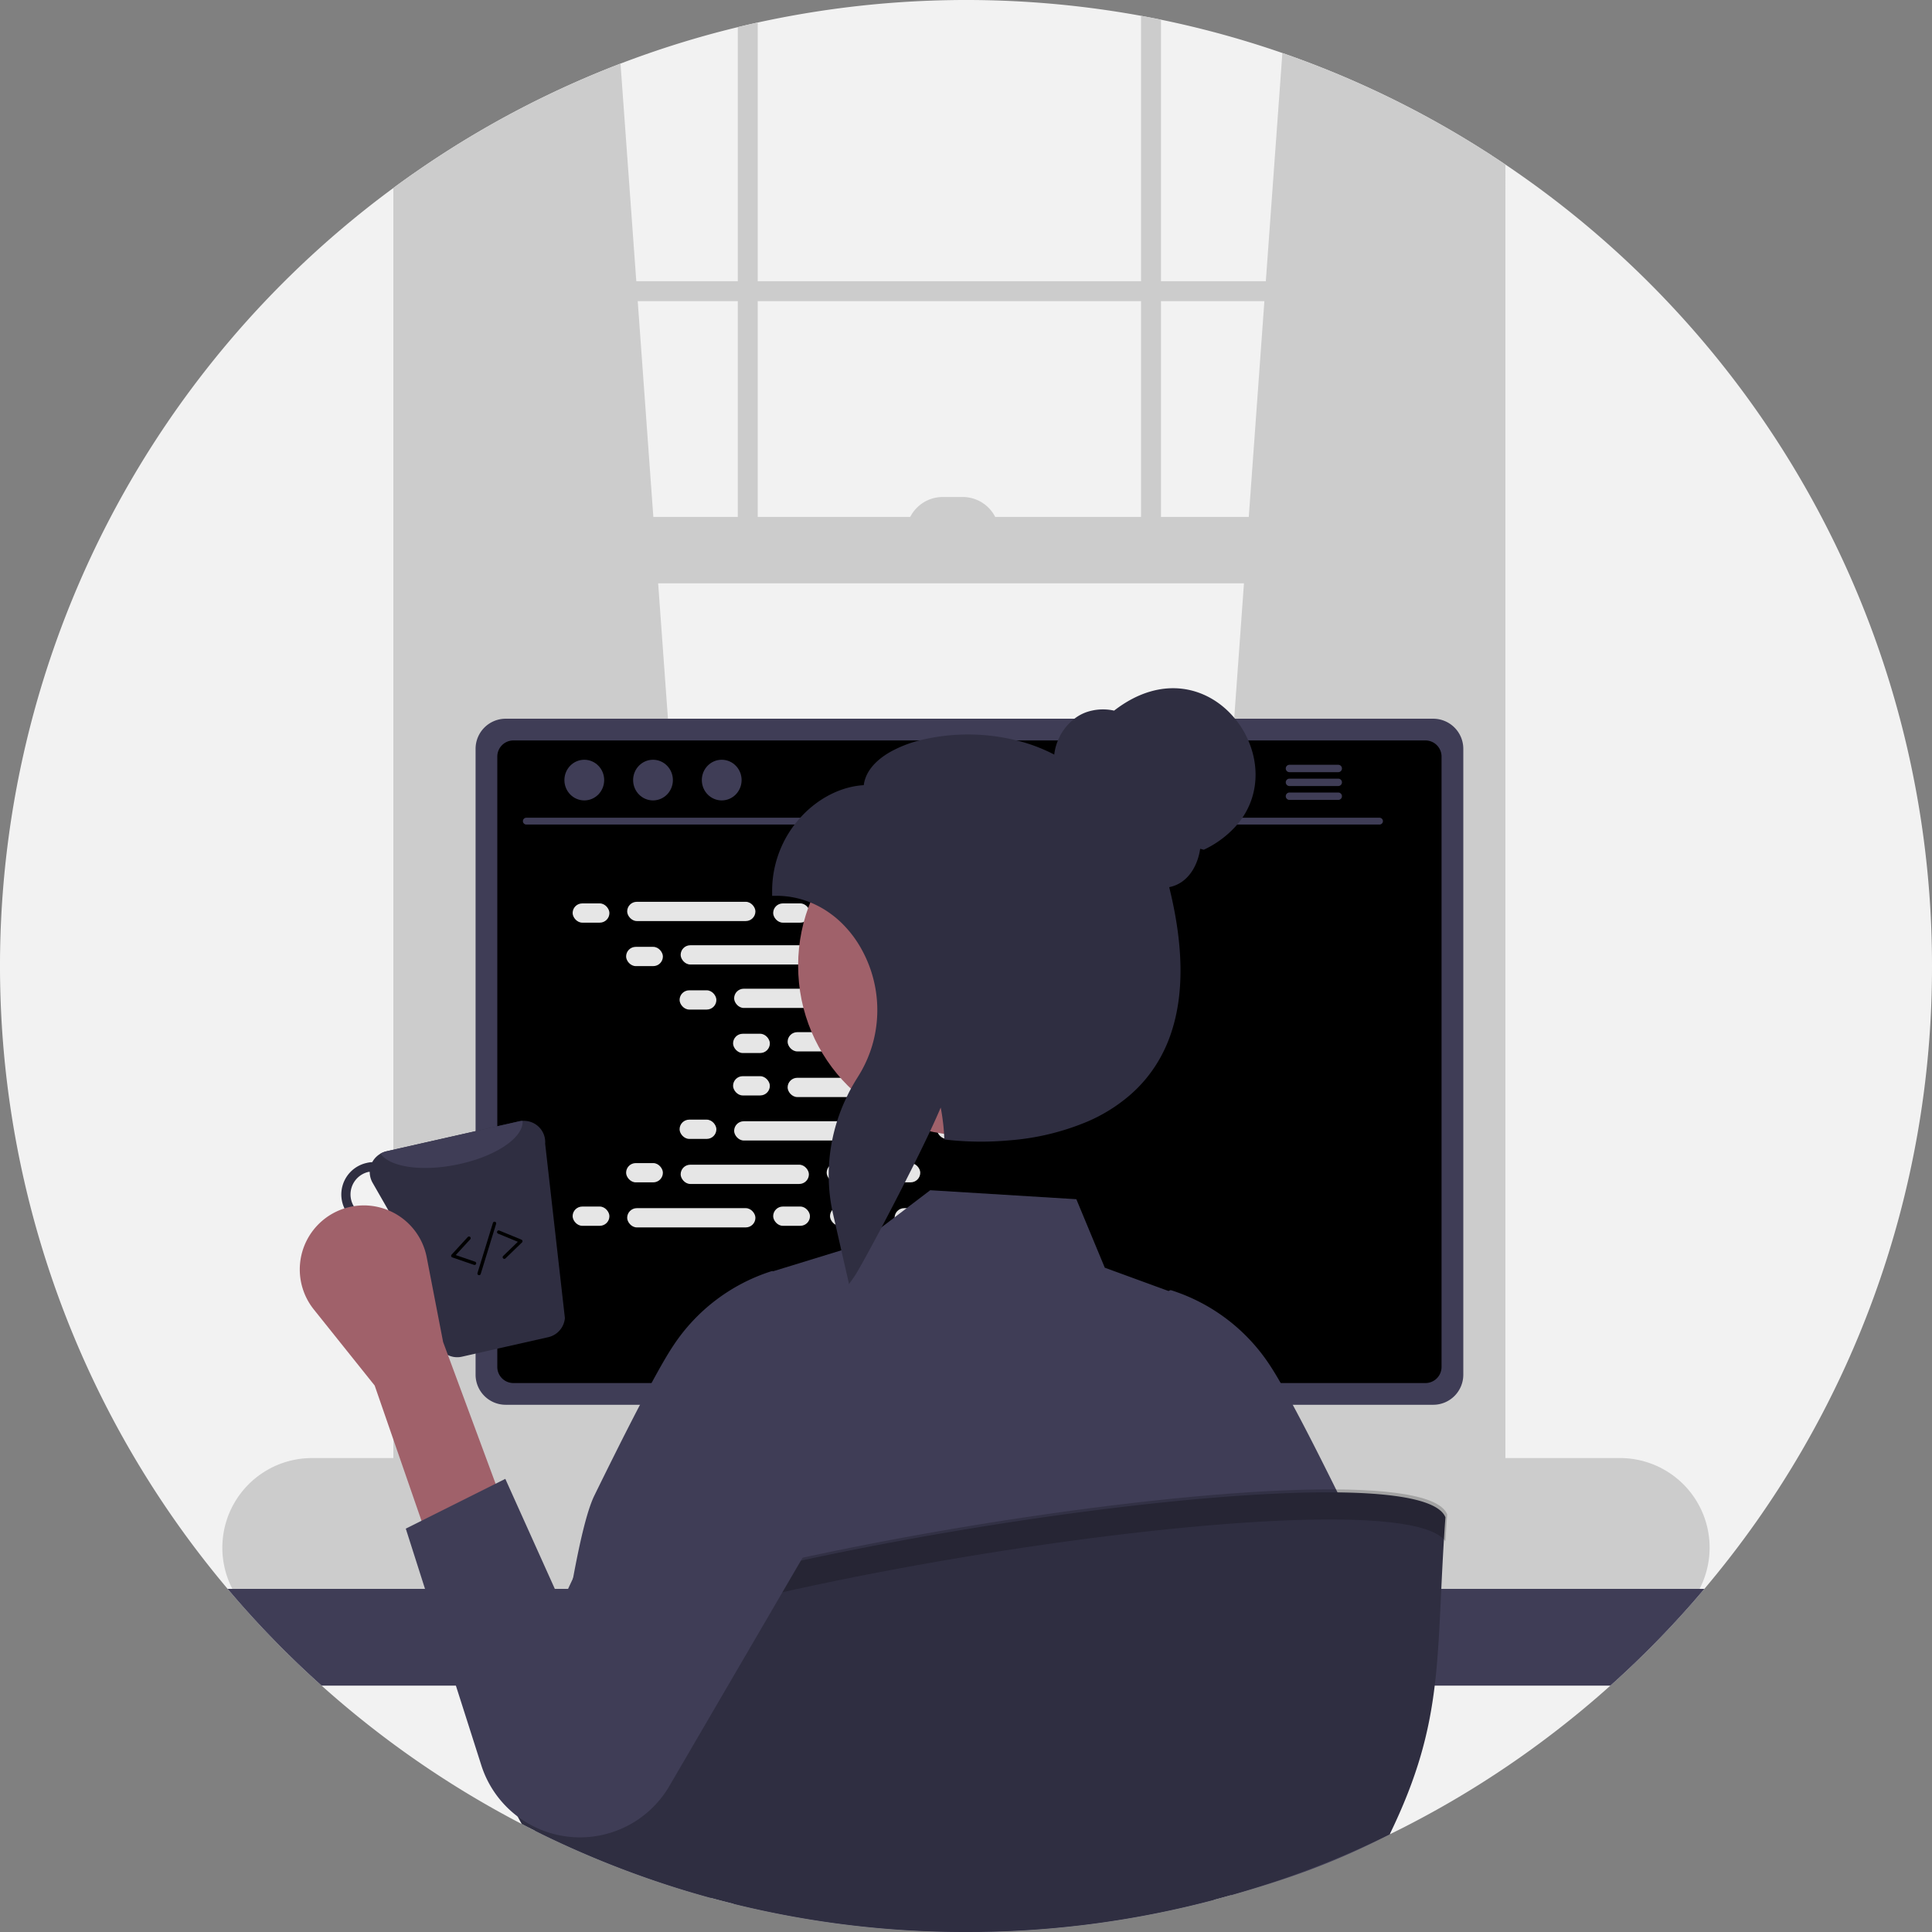 <svg xmlns="http://www.w3.org/2000/svg" data-name="Layer 1" width="578" height="578" viewBox="0 0 578 578" xmlns:xlink="http://www.w3.org/1999/xlink"><rect x="0" y="0" width="578" height="578" fill="#808080" stroke="none"/><path d="M889,450a287.861,287.861,0,0,1-68.09,186.34c-1.6,1.9-3.23,3.77-4.89,5.63a290.588,290.588,0,0,1-67.49,55.99q-8.67,5.205-17.72,9.81c-.61.31-1.23.62-1.84.92-.73.37-1.47.73-2.21,1.09A286.159,286.159,0,0,1,679.24,728q-2.55.72-5.11,1.4a288.588,288.588,0,0,1-65.84,9.49c-1.16.03-2.3.05-3.4.07-.39.01-.77.02-1.15.02-1.25.01-2.49.02-3.74.02a289.271,289.271,0,0,1-69.54-8.43q-3.42-.84-6.81-1.77a285.473,285.473,0,0,1-34.97-12.03q-9-3.75-17.68-8.09c-1.31-.66-2.62-1.32-3.91-2-.55-.27-1.09-.56-1.63-.84a290.458,290.458,0,0,1-81.65-64.06c-1.6-1.79-3.17-3.61-4.72-5.44a289.025,289.025,0,0,1,49.59-419.1c1.64-1.21,3.29-2.41,4.96-3.58q.495-.345.99-.69a286.753,286.753,0,0,1,97.1-43.85c1.98-.49,3.96-.95,5.96-1.38a291.798,291.798,0,0,1,114.68-2.01c1.99.37,3.98.75,5.96,1.16a287.281,287.281,0,0,1,97.1,39.43c.66.42,1.32.84,1.98,1.28,1.33.86,2.66,1.74,3.97,2.63A288.686,288.686,0,0,1,889,450Z" transform="translate(-311 -161)" fill="#f2f2f2" data-darkreader-inline-fill="" style="--darkreader-inline-fill:#1f2223;"/><path d="M527,599.51l-92.37,8.2-.99.09V213.66q.495-.345.99-.69a288.323,288.323,0,0,1,62.01-32.94l4.72,65.1.43,5.96,4.67,64.56L507.9,335.51l18.93,261.7Z" transform="translate(-311 -161)" fill="#ccc" data-darkreader-inline-fill="" style="--darkreader-inline-fill:#35393b;"/><path d="M755.43,206.32c.66.42,1.32.84,1.98,1.28V607.8l-1.98-.18-91.37-8.11.17-2.3L683.16,335.51l1.44-19.86,4.67-64.56.43-5.96,4.95-68.27A287.687,287.687,0,0,1,755.43,206.32Z" transform="translate(-311 -161)" fill="#ccc" data-darkreader-inline-fill="" style="--darkreader-inline-fill:#35393b;"/><path d="M755.43,206.32V613.26c0,7.81-5.38,14.16-12,14.16H446.63c-5.48,0-10.13-4.36-11.54-10.31a16.108,16.108,0,0,1-.46-3.85V212.97q-.495.345-.99.69c-1.67,1.17-3.32,2.37-4.96,3.58V613.26a22.919,22.919,0,0,0,6.18,16,17.06,17.06,0,0,0,7.78,4.66,15.118,15.118,0,0,0,3.99.53h296.8a15.249,15.249,0,0,0,4-.53c7.98-2.15,13.95-10.59,13.95-20.66V210.23c-1.31-.89-2.64-1.77-3.97-2.63C756.75,207.16,756.09,206.74,755.43,206.32Z" transform="translate(-311 -161)" fill="#ccc" data-darkreader-inline-fill="" style="--darkreader-inline-fill:#35393b;"/><rect x="120.655" y="84.134" width="326.752" height="5.959" fill="#ccc" data-darkreader-inline-fill="" style="--darkreader-inline-fill:#35393b;"/><path d="M531.73,169.12c1.98-.49,3.96-.95,5.96-1.38V329.55h-5.96Z" transform="translate(-311 -161)" fill="#ccc" data-darkreader-inline-fill="" style="--darkreader-inline-fill:#35393b;"/><path d="M652.37,165.73c1.99.37,3.98.75,5.96,1.16V329.55h-5.96Z" transform="translate(-311 -161)" fill="#ccc" data-darkreader-inline-fill="" style="--darkreader-inline-fill:#35393b;"/><path d="M795.65,597.21H404.34a26.82,26.82,0,0,0,0,53.64H795.65a26.76,26.76,0,0,0,20.12-9.11,27.096,27.096,0,0,0,3.02-4.18,25.54,25.54,0,0,0,1.75-3.56,26.803,26.803,0,0,0-24.89-36.79Z" transform="translate(-311 -161)" fill="#ccc" data-darkreader-inline-fill="" style="--darkreader-inline-fill:#35393b;"/><rect x="122.642" y="154.649" width="324.766" height="19.863" fill="#ccc" data-darkreader-inline-fill="" style="--darkreader-inline-fill:#35393b;"/><path d="M282.045,148.69h5.959a10.925,10.925,0,0,1,10.925,10.925v0a0,0,0,0,1,0,0h-27.809a0,0,0,0,1,0,0v0a10.925,10.925,0,0,1,10.925-10.925Z" fill="#ccc" data-darkreader-inline-fill="" style="--darkreader-inline-fill:#c8c3bc;"/><path d="M820.91,636.34a289.004,289.004,0,0,1-28.12,28.95H407.21a289.004,289.004,0,0,1-28.12-28.95Z" transform="translate(-311 -161)" fill="#3f3d56" data-darkreader-inline-fill="" style="--darkreader-inline-fill:#323145;"/><path d="M632.28,536.07H567.36a3.175,3.175,0,0,0-1.03.16,3.448,3.448,0,0,0-2.43,3.3V642.09h71.85V539.53A3.463,3.463,0,0,0,632.28,536.07Zm-24.57,50.6a7.531,7.531,0,0,1-1.56,4.6,7.665,7.665,0,0,1-13.78-4.6v-11.9a7.67,7.67,0,0,1,15.34,0Z" transform="translate(-311 -161)" fill="#2f2e41" data-darkreader-inline-fill="" style="--darkreader-inline-fill:#262534;"/><path d="M563.68,638.81v9.89a1.94,1.94,0,0,0,1.93,1.94h68.43a1.946,1.946,0,0,0,1.93-1.94v-9.89Z" transform="translate(-311 -161)" fill="#3f3d56" data-darkreader-inline-fill="" style="--darkreader-inline-fill:#bab4ab;"/><path d="M739.78,376.02H462.28a9.011,9.011,0,0,0-9,8.99V572.27a9.007,9.007,0,0,0,9,9h277.5a9.007,9.007,0,0,0,9-9V385.01A9.012,9.012,0,0,0,739.78,376.02Z" transform="translate(-311 -161)" fill="#3f3d56" data-darkreader-inline-fill="" style="--darkreader-inline-fill:#323145;"/><path d="M737.46,382.52H464.59a4.82,4.82,0,0,0-4.81,4.82V569.96a4.818,4.818,0,0,0,4.81,4.81H737.46a4.818,4.818,0,0,0,4.81-4.81V387.34A4.821,4.821,0,0,0,737.46,382.52Z" transform="translate(-311 -161)" fill="#000000" data-darkreader-inline-fill="" style="--darkreader-inline-fill:#000000;"/><path d="M687.24,650.48l-2.52-11.97a2.992,2.992,0,0,0-1.86-2.17,2.894,2.894,0,0,0-1.06-.2H524.49a2.895,2.895,0,0,0-1.06.2,2.993,2.993,0,0,0-1.86,2.17l-2.52,11.97a2.987,2.987,0,0,0,2.92,3.6H684.31a2.948,2.948,0,0,0,2.32-1.11A2.985,2.985,0,0,0,687.24,650.48Z" transform="translate(-311 -161)" fill="#2f2e41" data-darkreader-inline-fill="" style="--darkreader-inline-fill:#262534;"/><rect x="214.643" y="477.296" width="5" height="3" rx="0.488" fill="#3f3d56" data-darkreader-inline-fill="" style="--darkreader-inline-fill:#bab4ab;"/><rect x="224.643" y="477.296" width="5" height="3" rx="0.488" fill="#3f3d56" data-darkreader-inline-fill="" style="--darkreader-inline-fill:#bab4ab;"/><rect x="234.643" y="477.296" width="5" height="3" rx="0.488" fill="#3f3d56" data-darkreader-inline-fill="" style="--darkreader-inline-fill:#bab4ab;"/><rect x="244.643" y="477.296" width="5" height="3" rx="0.488" fill="#3f3d56" data-darkreader-inline-fill="" style="--darkreader-inline-fill:#bab4ab;"/><rect x="254.643" y="477.296" width="5" height="3" rx="0.488" fill="#3f3d56" data-darkreader-inline-fill="" style="--darkreader-inline-fill:#bab4ab;"/><rect x="264.643" y="477.296" width="5" height="3" rx="0.488" fill="#3f3d56" data-darkreader-inline-fill="" style="--darkreader-inline-fill:#bab4ab;"/><rect x="274.643" y="477.296" width="5" height="3" rx="0.488" fill="#3f3d56" data-darkreader-inline-fill="" style="--darkreader-inline-fill:#bab4ab;"/><rect x="284.643" y="477.296" width="5" height="3" rx="0.488" fill="#3f3d56" data-darkreader-inline-fill="" style="--darkreader-inline-fill:#bab4ab;"/><rect x="294.643" y="477.296" width="5" height="3" rx="0.488" fill="#3f3d56" data-darkreader-inline-fill="" style="--darkreader-inline-fill:#bab4ab;"/><rect x="304.643" y="477.296" width="5" height="3" rx="0.488" fill="#3f3d56" data-darkreader-inline-fill="" style="--darkreader-inline-fill:#bab4ab;"/><rect x="314.643" y="477.296" width="5" height="3" rx="0.488" fill="#3f3d56" data-darkreader-inline-fill="" style="--darkreader-inline-fill:#bab4ab;"/><rect x="324.643" y="477.296" width="5" height="3" rx="0.488" fill="#3f3d56" data-darkreader-inline-fill="" style="--darkreader-inline-fill:#bab4ab;"/><rect x="334.643" y="477.296" width="5" height="3" rx="0.488" fill="#3f3d56" data-darkreader-inline-fill="" style="--darkreader-inline-fill:#bab4ab;"/><rect x="344.643" y="477.296" width="5" height="3" rx="0.488" fill="#3f3d56" data-darkreader-inline-fill="" style="--darkreader-inline-fill:#bab4ab;"/><rect x="354.643" y="477.296" width="5" height="3" rx="0.488" fill="#3f3d56" data-darkreader-inline-fill="" style="--darkreader-inline-fill:#bab4ab;"/><rect x="364.643" y="477.296" width="5" height="3" rx="0.488" fill="#3f3d56" data-darkreader-inline-fill="" style="--darkreader-inline-fill:#bab4ab;"/><rect x="214.525" y="482.296" width="5" height="3" rx="0.488" fill="#3f3d56" data-darkreader-inline-fill="" style="--darkreader-inline-fill:#bab4ab;"/><rect x="224.525" y="482.296" width="5" height="3" rx="0.488" fill="#3f3d56" data-darkreader-inline-fill="" style="--darkreader-inline-fill:#bab4ab;"/><rect x="234.525" y="482.296" width="5" height="3" rx="0.488" fill="#3f3d56" data-darkreader-inline-fill="" style="--darkreader-inline-fill:#bab4ab;"/><rect x="244.525" y="482.296" width="5" height="3" rx="0.488" fill="#3f3d56" data-darkreader-inline-fill="" style="--darkreader-inline-fill:#bab4ab;"/><rect x="254.525" y="482.296" width="5" height="3" rx="0.488" fill="#3f3d56" data-darkreader-inline-fill="" style="--darkreader-inline-fill:#bab4ab;"/><rect x="264.525" y="482.296" width="5" height="3" rx="0.488" fill="#3f3d56" data-darkreader-inline-fill="" style="--darkreader-inline-fill:#bab4ab;"/><rect x="274.525" y="482.296" width="5" height="3" rx="0.488" fill="#3f3d56" data-darkreader-inline-fill="" style="--darkreader-inline-fill:#bab4ab;"/><rect x="284.525" y="482.296" width="5" height="3" rx="0.488" fill="#3f3d56" data-darkreader-inline-fill="" style="--darkreader-inline-fill:#bab4ab;"/><rect x="294.525" y="482.296" width="5" height="3" rx="0.488" fill="#3f3d56" data-darkreader-inline-fill="" style="--darkreader-inline-fill:#bab4ab;"/><rect x="304.525" y="482.296" width="5" height="3" rx="0.488" fill="#3f3d56" data-darkreader-inline-fill="" style="--darkreader-inline-fill:#bab4ab;"/><rect x="314.525" y="482.296" width="5" height="3" rx="0.488" fill="#3f3d56" data-darkreader-inline-fill="" style="--darkreader-inline-fill:#bab4ab;"/><rect x="324.525" y="482.296" width="5" height="3" rx="0.488" fill="#3f3d56" data-darkreader-inline-fill="" style="--darkreader-inline-fill:#bab4ab;"/><rect x="334.525" y="482.296" width="5" height="3" rx="0.488" fill="#3f3d56" data-darkreader-inline-fill="" style="--darkreader-inline-fill:#bab4ab;"/><rect x="344.525" y="482.296" width="5" height="3" rx="0.488" fill="#3f3d56" data-darkreader-inline-fill="" style="--darkreader-inline-fill:#bab4ab;"/><rect x="354.525" y="482.296" width="5" height="3" rx="0.488" fill="#3f3d56" data-darkreader-inline-fill="" style="--darkreader-inline-fill:#bab4ab;"/><rect x="364.525" y="482.296" width="5" height="3" rx="0.488" fill="#3f3d56" data-darkreader-inline-fill="" style="--darkreader-inline-fill:#bab4ab;"/><rect x="262.525" y="488.296" width="40" height="3" rx="0.488" fill="#3f3d56" data-darkreader-inline-fill="" style="--darkreader-inline-fill:#bab4ab;"/><path d="M723.748,407.677H468.425a1.016,1.016,0,0,1,0-2.031H723.748a1.016,1.016,0,0,1,0,2.031Z" transform="translate(-311 -161)" fill="#3f3d56" data-darkreader-inline-fill="" style="--darkreader-inline-fill:#323145;"/><ellipse cx="174.805" cy="233.379" rx="5.95" ry="6.083" fill="#3f3d56" data-darkreader-inline-fill="" style="--darkreader-inline-fill:#bab4ab;"/><ellipse cx="195.361" cy="233.379" rx="5.95" ry="6.083" fill="#3f3d56" data-darkreader-inline-fill="" style="--darkreader-inline-fill:#bab4ab;"/><ellipse cx="215.917" cy="233.379" rx="5.95" ry="6.083" fill="#3f3d56" data-darkreader-inline-fill="" style="--darkreader-inline-fill:#bab4ab;"/><path d="M711.37,389.8h-14.6a1.105,1.105,0,0,0,0,2.21h14.6a1.105,1.105,0,0,0,0-2.21Z" transform="translate(-311 -161)" fill="#3f3d56" data-darkreader-inline-fill="" style="--darkreader-inline-fill:#bab4ab;"/><path d="M711.37,393.95h-14.6a1.105,1.105,0,0,0,0,2.21h14.6a1.105,1.105,0,0,0,0-2.21Z" transform="translate(-311 -161)" fill="#3f3d56" data-darkreader-inline-fill="" style="--darkreader-inline-fill:#bab4ab;"/><path d="M711.37,398.1h-14.6a1.105,1.105,0,0,0,0,2.21h14.6a1.105,1.105,0,0,0,0-2.21Z" transform="translate(-311 -161)" fill="#3f3d56" data-darkreader-inline-fill="" style="--darkreader-inline-fill:#bab4ab;"/><rect x="171.314" y="270.273" width="11.006" height="5.76" rx="2.88" fill="#e6e6e6" data-darkreader-inline-fill="" style="--darkreader-inline-fill:#d8d5d0;"/><rect x="231.314" y="270.273" width="11.006" height="5.76" rx="2.88" fill="#e6e6e6" data-darkreader-inline-fill="" style="--darkreader-inline-fill:#d8d5d0;"/><rect x="248.314" y="270.273" width="11.006" height="5.76" rx="2.88" fill="#e6e6e6" data-darkreader-inline-fill="" style="--darkreader-inline-fill:#d8d5d0;"/><rect x="187.634" y="269.793" width="38.366" height="5.76" rx="2.88" fill="#e6e6e6" data-darkreader-inline-fill="" style="--darkreader-inline-fill:#d8d5d0;"/><rect x="267.634" y="269.793" width="38.366" height="5.76" rx="2.88" fill="#e6e6e6" data-darkreader-inline-fill="" style="--darkreader-inline-fill:#d8d5d0;"/><rect x="187.314" y="283.273" width="11.006" height="5.76" rx="2.88" fill="#e6e6e6" data-darkreader-inline-fill="" style="--darkreader-inline-fill:#d8d5d0;"/><rect x="247.314" y="283.273" width="11.006" height="5.76" rx="2.88" fill="#e6e6e6" data-darkreader-inline-fill="" style="--darkreader-inline-fill:#d8d5d0;"/><rect x="264.314" y="283.273" width="11.006" height="5.76" rx="2.88" fill="#e6e6e6" data-darkreader-inline-fill="" style="--darkreader-inline-fill:#d8d5d0;"/><rect x="203.634" y="282.793" width="38.366" height="5.76" rx="2.88" fill="#e6e6e6" data-darkreader-inline-fill="" style="--darkreader-inline-fill:#d8d5d0;"/><rect x="283.634" y="282.793" width="38.366" height="5.76" rx="2.88" fill="#e6e6e6" data-darkreader-inline-fill="" style="--darkreader-inline-fill:#d8d5d0;"/><rect x="203.314" y="296.273" width="11.006" height="5.76" rx="2.88" fill="#e6e6e6" data-darkreader-inline-fill="" style="--darkreader-inline-fill:#d8d5d0;"/><rect x="263.314" y="296.273" width="11.006" height="5.76" rx="2.88" fill="#e6e6e6" data-darkreader-inline-fill="" style="--darkreader-inline-fill:#d8d5d0;"/><rect x="280.314" y="296.273" width="11.006" height="5.76" rx="2.88" fill="#e6e6e6" data-darkreader-inline-fill="" style="--darkreader-inline-fill:#d8d5d0;"/><rect x="219.634" y="295.793" width="38.366" height="5.76" rx="2.88" fill="#e6e6e6" data-darkreader-inline-fill="" style="--darkreader-inline-fill:#d8d5d0;"/><rect x="299.634" y="295.793" width="38.366" height="5.76" rx="2.88" fill="#e6e6e6" data-darkreader-inline-fill="" style="--darkreader-inline-fill:#d8d5d0;"/><rect x="219.314" y="309.273" width="11.006" height="5.76" rx="2.88" fill="#e6e6e6" data-darkreader-inline-fill="" style="--darkreader-inline-fill:#d8d5d0;"/><rect x="279.314" y="309.273" width="11.006" height="5.76" rx="2.88" fill="#e6e6e6" data-darkreader-inline-fill="" style="--darkreader-inline-fill:#d8d5d0;"/><rect x="296.314" y="309.273" width="11.006" height="5.76" rx="2.88" fill="#e6e6e6" data-darkreader-inline-fill="" style="--darkreader-inline-fill:#d8d5d0;"/><rect x="235.634" y="308.793" width="38.366" height="5.76" rx="2.88" fill="#e6e6e6" data-darkreader-inline-fill="" style="--darkreader-inline-fill:#d8d5d0;"/><rect x="231.314" y="360.967" width="11.006" height="5.76" rx="2.88" fill="#e6e6e6" data-darkreader-inline-fill="" style="--darkreader-inline-fill:#d8d5d0;"/><rect x="248.314" y="360.967" width="11.006" height="5.76" rx="2.88" fill="#e6e6e6" data-darkreader-inline-fill="" style="--darkreader-inline-fill:#d8d5d0;"/><rect x="267.634" y="361.447" width="38.366" height="5.76" rx="2.88" fill="#e6e6e6" data-darkreader-inline-fill="" style="--darkreader-inline-fill:#d8d5d0;"/><rect x="171.314" y="360.967" width="11.006" height="5.76" rx="2.88" fill="#e6e6e6" data-darkreader-inline-fill="" style="--darkreader-inline-fill:#d8d5d0;"/><rect x="187.634" y="361.447" width="38.366" height="5.76" rx="2.88" fill="#e6e6e6" data-darkreader-inline-fill="" style="--darkreader-inline-fill:#d8d5d0;"/><rect x="187.314" y="347.967" width="11.006" height="5.76" rx="2.88" fill="#e6e6e6" data-darkreader-inline-fill="" style="--darkreader-inline-fill:#d8d5d0;"/><rect x="247.314" y="347.967" width="11.006" height="5.76" rx="2.88" fill="#e6e6e6" data-darkreader-inline-fill="" style="--darkreader-inline-fill:#d8d5d0;"/><rect x="264.314" y="347.967" width="11.006" height="5.76" rx="2.88" fill="#e6e6e6" data-darkreader-inline-fill="" style="--darkreader-inline-fill:#d8d5d0;"/><rect x="203.634" y="348.447" width="38.366" height="5.76" rx="2.88" fill="#e6e6e6" data-darkreader-inline-fill="" style="--darkreader-inline-fill:#d8d5d0;"/><rect x="203.314" y="334.967" width="11.006" height="5.76" rx="2.88" fill="#e6e6e6" data-darkreader-inline-fill="" style="--darkreader-inline-fill:#d8d5d0;"/><rect x="263.314" y="334.967" width="11.006" height="5.76" rx="2.88" fill="#e6e6e6" data-darkreader-inline-fill="" style="--darkreader-inline-fill:#d8d5d0;"/><rect x="280.314" y="334.967" width="11.006" height="5.76" rx="2.88" fill="#e6e6e6" data-darkreader-inline-fill="" style="--darkreader-inline-fill:#d8d5d0;"/><rect x="219.634" y="335.447" width="38.366" height="5.76" rx="2.88" fill="#e6e6e6" data-darkreader-inline-fill="" style="--darkreader-inline-fill:#d8d5d0;"/><rect x="219.314" y="321.967" width="11.006" height="5.76" rx="2.88" fill="#e6e6e6" data-darkreader-inline-fill="" style="--darkreader-inline-fill:#d8d5d0;"/><rect x="279.314" y="321.967" width="11.006" height="5.76" rx="2.88" fill="#e6e6e6" data-darkreader-inline-fill="" style="--darkreader-inline-fill:#d8d5d0;"/><rect x="296.314" y="321.967" width="11.006" height="5.76" rx="2.88" fill="#e6e6e6" data-darkreader-inline-fill="" style="--darkreader-inline-fill:#d8d5d0;"/><rect x="235.634" y="322.447" width="38.366" height="5.76" rx="2.88" fill="#e6e6e6" data-darkreader-inline-fill="" style="--darkreader-inline-fill:#d8d5d0;"/><path d="M726.81,709.77c-.61.31-1.23.62-1.84.92-15.8,7.9-28.44,12.39-45.73,17.31-1.46-16.3-2.87-44.95-4.24-62.71-.36-4.61-.72-8.48-1.07-11.21a15.182,15.182,0,0,0-.88-4.25l.06,4.25.15,11.21.87,64.11a288.588,288.588,0,0,1-65.84,9.49c-1.16.03-2.3.05-3.4.07-.39.01-.77.02-1.15.02-1.25.01-2.49.02-3.74.02a289.271,289.271,0,0,1-69.54-8.43c.49-16.13.98-44.46,1.45-65.28.1-4.07.19-7.86.29-11.21.19-7.16.39-12.32.58-14.05a4.361,4.361,0,0,0-.39.97,97.154,97.154,0,0,0-1.89,13.08c-.35,3.35-.7,7.14-1.05,11.21-1.86,21.63-3.8,51.04-5.8,63.51a285.473,285.473,0,0,1-34.97-12.03q-9-3.75-17.68-8.09c1.1-7.2,2.25-15.27,3.43-23.64.92-6.49,1.87-13.16,2.84-19.75,1.5-10.18,3.04-20.16,4.6-28.95,2.28-12.84,4.62-23.16,6.94-27.9,2.2-4.5,4.4-8.94,6.53-13.19.74-1.49,1.48-2.96,2.2-4.39.17-.34.34-.67.51-1,1.53-3.01,3.01-5.89,4.42-8.59,1.21-2.31,2.36-4.49,3.45-6.5,2.64-4.88,4.88-8.77,6.54-11.23a55.257,55.257,0,0,1,29.28-22.21l.3-.08.21.09,20.45-6.28,2.99-.92,2.01-.62,7.08-5.39,3.85-2.93,3.61-2.75,7.06-5.37,43.71,2.69,8.51,20.49,19.06,6.97.33-.15.29-.12.3.08a55.306,55.306,0,0,1,29.28,22.21c.94,1.41,2.08,3.27,3.37,5.52,1.1,1.91,2.3,4.09,3.6,6.5,1.85,3.43,3.87,7.3,6.01,11.49.47.92.95,1.86,1.43,2.81q1.335,2.64,2.71,5.39c2.13,4.25,4.33,8.69,6.53,13.2,1.91,3.91,3.84,11.95,5.74,22.18,1.57,8.5,3.13,18.52,4.64,28.95,1.98,13.52-.13,29.71,1.66,42.15C726.58,708.23,726.7,709,726.81,709.77Z" transform="translate(-311 -161)" fill="#3f3d56" data-darkreader-inline-fill="" style="--darkreader-inline-fill:#323145;"/><circle cx="289.615" cy="288.888" r="50.836" fill="#a0616a" data-darkreader-inline-fill="" style="--darkreader-inline-fill:#7f4c53;"/><path d="M684.45,382.52a26.608,26.608,0,0,0-3.97-6.5c-7.72-9.43-21.76-13.58-36.17-2.42a15.279,15.279,0,0,0-8.35.48,12.91,12.91,0,0,0-3.52,1.94,15.97,15.97,0,0,0-4.94,6.5,15.522,15.522,0,0,0-1.1,4.23,50.565,50.565,0,0,0-11.23-4.23,60.34,60.34,0,0,0-29.13,0,36.544,36.544,0,0,0-8.78,3.48c-4.68,2.7-7.37,6.11-7.85,9.9-6.75.38-13.77,3.93-19,9.75-.59.65-1.16,1.33-1.69,2.03A32.709,32.709,0,0,0,542,427.73V429h1.27a26.87,26.87,0,0,1,10.15,1.98,27.585,27.585,0,0,1,5.89,3.25,28.764,28.764,0,0,1,3.37,2.8,33.483,33.483,0,0,1,6.12,8.05,37.459,37.459,0,0,1,4.08,24.71,36.2,36.2,0,0,1-1.52,5.76,37.584,37.584,0,0,1-3.71,7.63c-.06.09-.11.18-.17.27-.67,1.07-1.31,2.16-1.91,3.26-.45.82-.87,1.66-1.26,2.5a51.957,51.957,0,0,0-2.88,7.24,53.586,53.586,0,0,0-2.44,13.54c-.07,1.22-.09,2.44-.05,3.66a51.979,51.979,0,0,0,1.03,9.36c.09.42.18.83.27,1.25l.73,3.19,1.73,7.61,1.2,5.24,1.11,4.86,1.64-2.35c.56-.8,1.97-3.26,3.86-6.74,1.25-2.27,2.7-4.98,4.27-7.94,2.19-4.15,4.59-8.78,6.94-13.4.95-1.87,1.89-3.73,2.8-5.55,1.72-3.45,3.34-6.78,4.73-9.74,1.28-2.73,2.37-5.15,3.18-7.09.25,1.27.46,2.56.62,3.86.18,1.32.31,2.66.38,4,.02.2.03.41.04.61l.04.82.01.24,1.06.14a93.022,93.022,0,0,0,18.4.14h.01a74.862,74.862,0,0,0,23.56-5.71,49.257,49.257,0,0,0,11.8-7.24,41.3,41.3,0,0,0,4.66-4.52c.36-.41.71-.82,1.05-1.24a41.125,41.125,0,0,0,5.05-7.9,41.802,41.802,0,0,0,2.34-5.76c3.84-11.63,3.62-26.14-.66-43.38a9.923,9.923,0,0,0,3.27-1.26c3.14-1.89,5.32-5.64,6-10.22l1.08.29a30.104,30.104,0,0,0,10.01-7.54,24.115,24.115,0,0,0,1.54-2.03C687.58,398.45,687.62,389.81,684.45,382.52Z" transform="translate(-311 -161)" fill="#2f2e41" data-darkreader-inline-fill="" style="--darkreader-inline-fill:#262534;"/><polygon points="206.32 475.296 214.817 442.504 222.32 470.8 206.32 475.296" opacity="0.2"/><path d="M743.43,614.93c-3.04,41.88.11,60.32-16.67,94.85A286.159,286.159,0,0,1,679.24,728q-2.55.72-5.11,1.4a288.588,288.588,0,0,1-65.84,9.49c-1.16.03-2.3.05-3.4.07-.39.01-.77.02-1.15.02-1.25.01-2.49.02-3.74.02a289.271,289.271,0,0,1-69.54-8.43q-3.42-.84-6.81-1.77a285.473,285.473,0,0,1-34.97-12.03q-9-3.75-17.68-8.09c-1.31-.66-2.62-1.32-3.91-2-6.63-11.66-10.4-25.84-10.48-42.88C461.2,634.44,733.29,589.61,743.43,614.93Z" transform="translate(-311 -161)" fill="#2f2e41" data-darkreader-inline-fill="" style="--darkreader-inline-fill:#262534;"/><path d="M743.422,622.102c.155-2.593.329-5.271.531-8.06-10.14-25.32-282.23,19.51-286.82,48.87.013,2.692.128,5.304.321,7.855C468.57,641.789,727.059,599.181,743.422,622.102Z" transform="translate(-311 -161)" opacity="0.2"/><path d="M474.096,503.152a6.365,6.365,0,0,0-6.753-6.816,5.854,5.854,0,0,0-1.005.126l-39.762,8.983a6.548,6.548,0,0,0-4.209,3.235,8.184,8.184,0,0,0-1.727.251,9.661,9.661,0,0,0,4.271,18.845,9.794,9.794,0,0,0,3.895-1.884l13.474,37.941a6.329,6.329,0,0,0,6.941,3.046l25.849-5.842A6.416,6.416,0,0,0,480,555.32Zm-49.781,21.923a6.91,6.91,0,0,1-3.078-13.474c.126-.031.251,0,.377-.031a6.506,6.506,0,0,0,.848,3.266l4.931,8.606A6.505,6.505,0,0,1,424.314,525.074Z" transform="translate(-311 -161)" fill="#2f2e41" data-darkreader-inline-fill="" style="--darkreader-inline-fill:#c5c0b8;"/><path d="M467.343,496.336c.377,5.025-8.229,10.804-19.755,13.097-10.585,2.167-20.07.659-22.739-3.298a6.025,6.025,0,0,1,1.728-.691l39.762-8.983A5.854,5.854,0,0,1,467.343,496.336Z" transform="translate(-311 -161)" fill="#3f3d56" data-darkreader-inline-fill="" style="--darkreader-inline-fill:#bab4ab;"/><path d="M439.843,623.905,462.177,612.738l-18.611-50.251-4.905-25.342a19.161,19.161,0,0,0-31.282-10.907h0a19.161,19.161,0,0,0-2.493,26.518l18.207,22.759Z" transform="translate(-311 -161)" fill="#a0616a" data-darkreader-inline-fill="" style="--darkreader-inline-fill:#7f4c53;"/><path d="M462.177,603.433l-29.778,14.889,22.599,70.809A30.977,30.977,0,0,0,477.333,709.847h0a30.977,30.977,0,0,0,33.737-14.197l59.925-102.714a31.62,31.62,0,0,0-10.196-42.982h0a31.62,31.62,0,0,0-45.296,12.765l-36.576,77.936Z" transform="translate(-311 -161)" fill="#3f3d56" data-darkreader-inline-fill="" style="--darkreader-inline-fill:#323145;"/><path d="M452.967,539.441a.496.496,0,0,1-.163-.027l-6.501-2.238a.499.499,0,0,1-.206-.811l4.835-5.265a.5.5,0,1,1,.736.676l-4.319,4.702,5.779,1.99a.5.5,0,0,1-.163.973Z" transform="translate(-311 -161)" fill="#000000" data-darkreader-inline-fill="" style="--darkreader-inline-fill:#e8e6e3;"/><path d="M461.878,537.617a.5.5,0,0,1-.348-.859l4.395-4.249-5.903-2.433a.5.5,0,1,1,.381-.924l6.609,2.724a.5.5,0,0,1,.157.821l-4.943,4.779A.5.5,0,0,1,461.878,537.617Z" transform="translate(-311 -161)" fill="#000000" data-darkreader-inline-fill="" style="--darkreader-inline-fill:#e8e6e3;"/><path d="M454.332,542.5a.482.482,0,0,1-.147-.022.5.5,0,0,1-.331-.625l4.615-15a.5.5,0,0,1,.956.295l-4.615,15A.5.5,0,0,1,454.332,542.5Z" transform="translate(-311 -161)" fill="#000000" data-darkreader-inline-fill="" style="--darkreader-inline-fill:#e8e6e3;"/></svg>